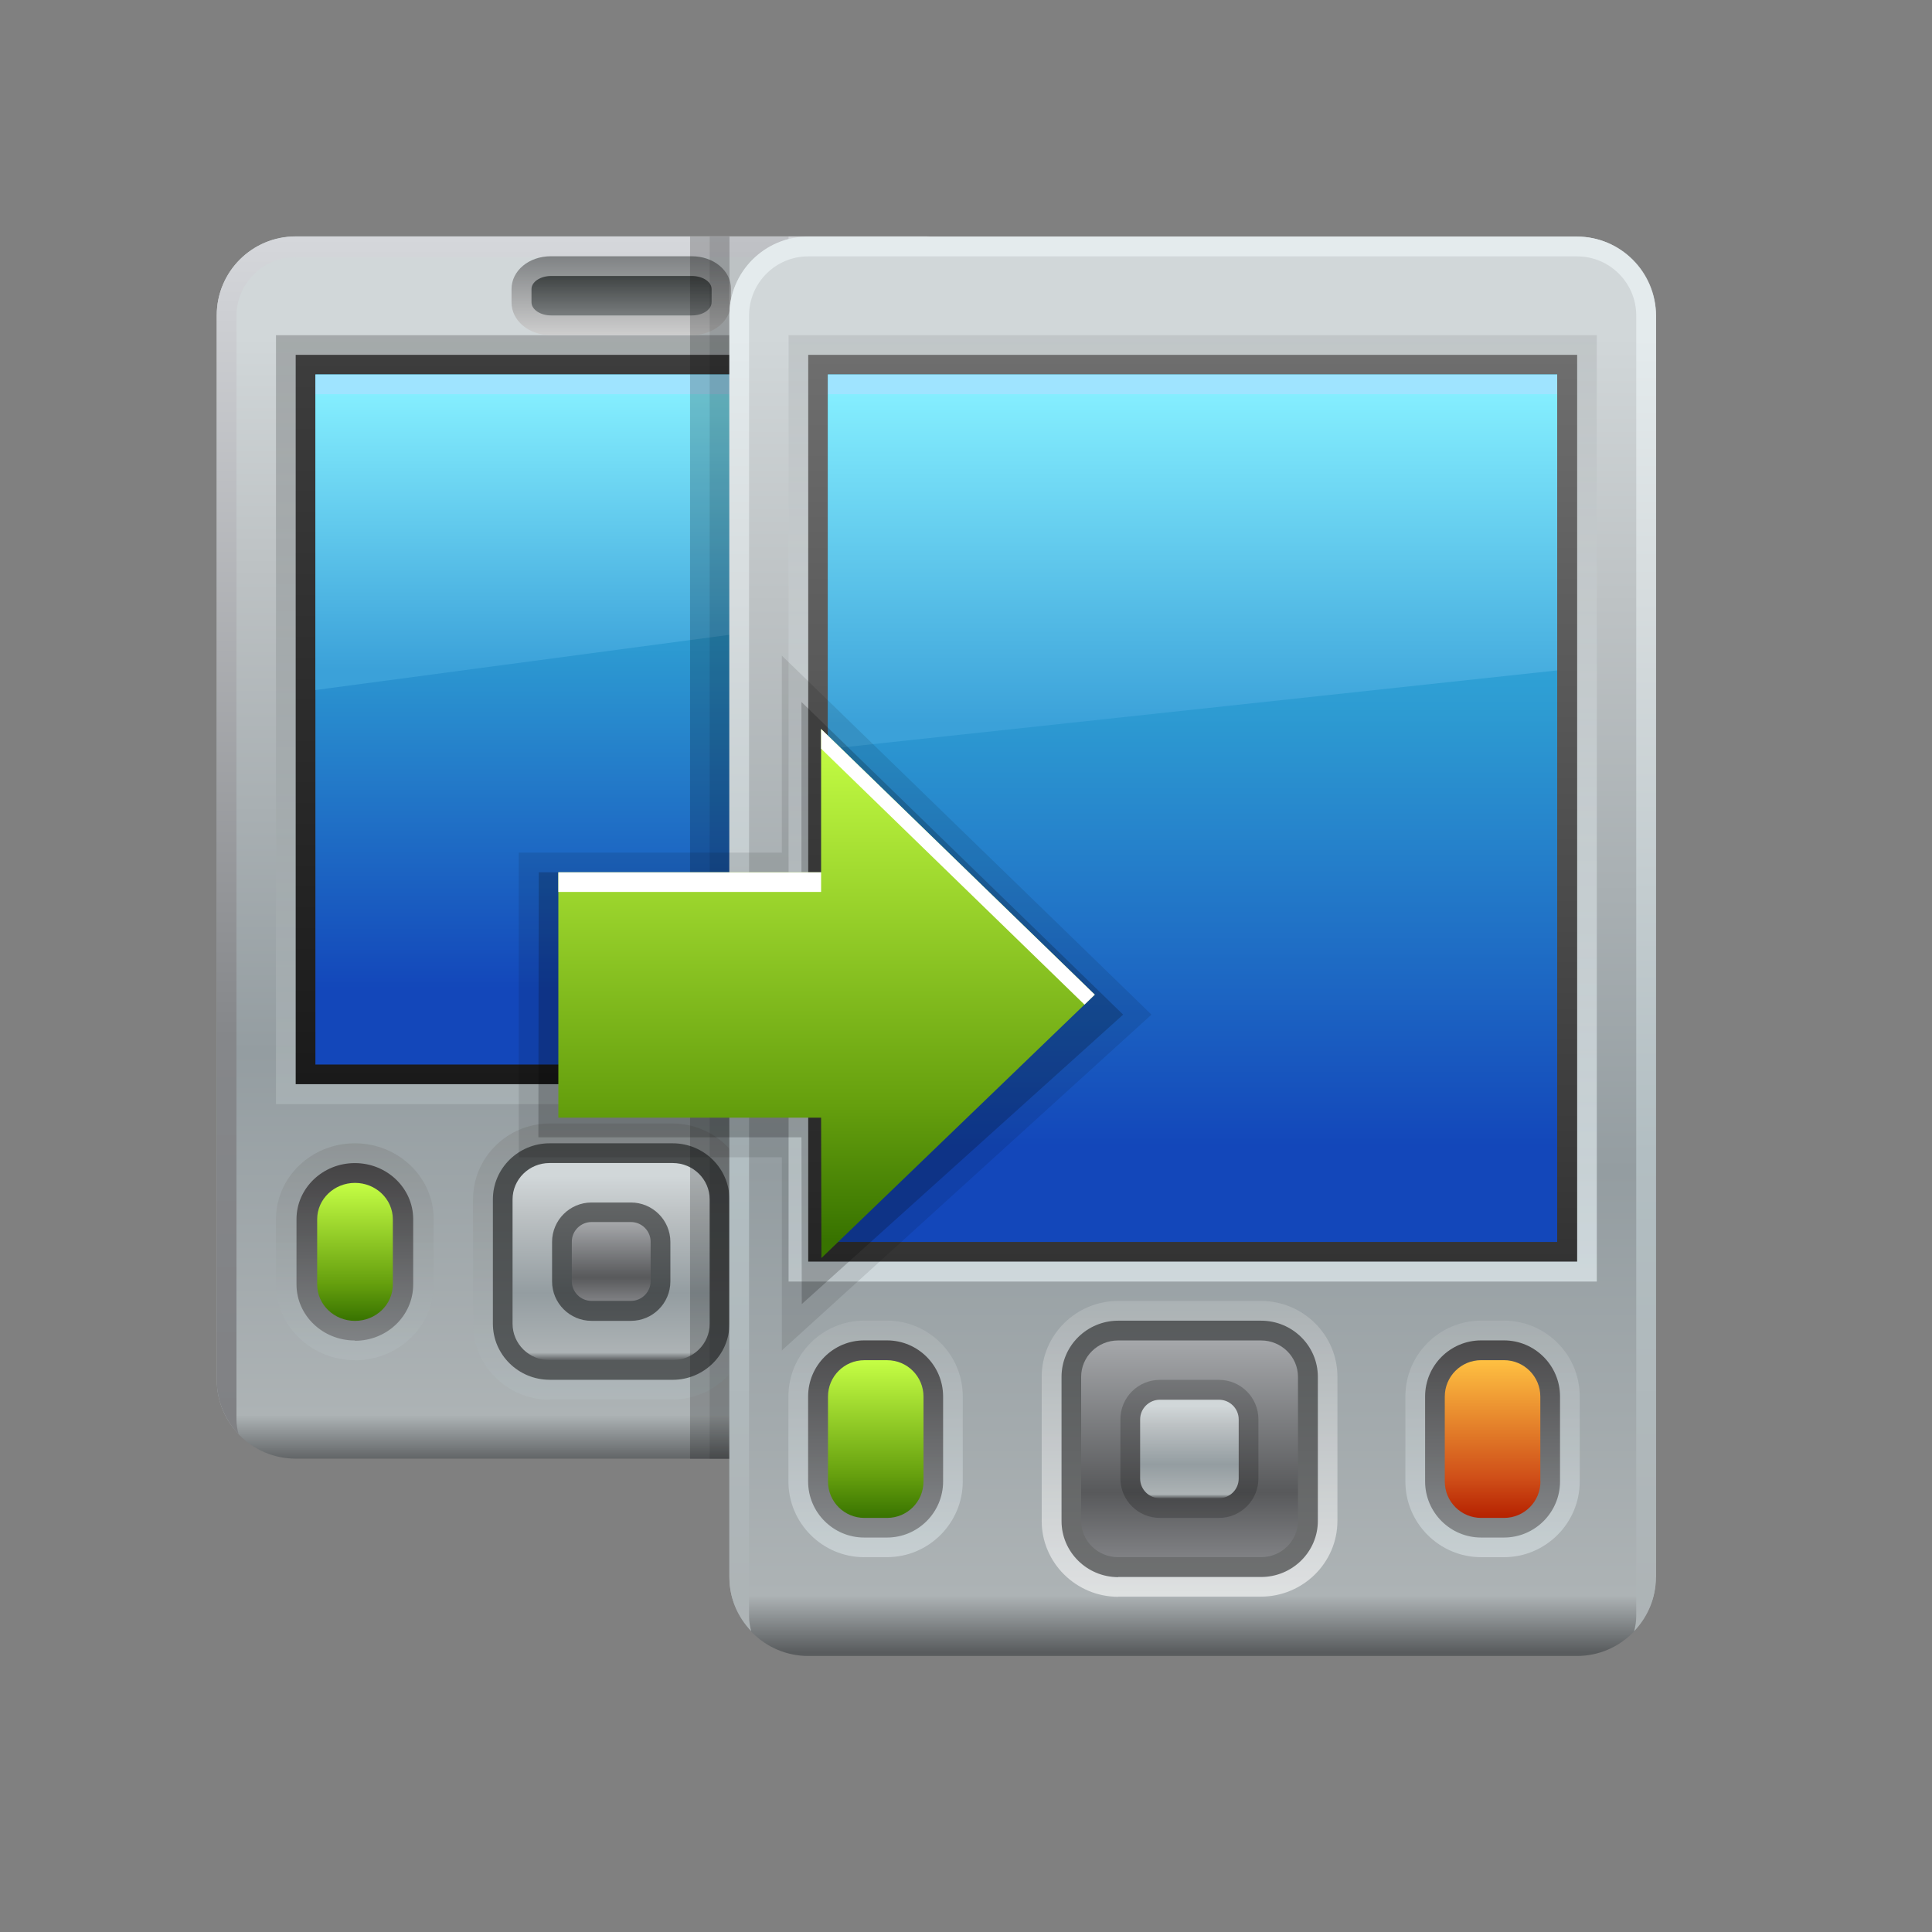 <?xml version="1.0" encoding="UTF-8" standalone="no"?>
<!DOCTYPE svg PUBLIC "-//W3C//DTD SVG 1.1 Tiny//EN" "http://www.w3.org/Graphics/SVG/1.1/DTD/svg11-tiny.dtd">
<svg xmlns="http://www.w3.org/2000/svg" xmlns:xlink="http://www.w3.org/1999/xlink" baseProfile="tiny" height="60" viewBox="0 0 60 60" width="60">
<rect x="0" y="0" width="60" height="60" fill="#808080" stroke="none"/>
<g>
<rect fill="none" height="60" width="60"/>
<linearGradient gradientUnits="userSpaceOnUse" id="SVGID_1" x1="18.98" x2="18.98" y1="7.81" y2="45.46">
<stop offset="0" stop-color="#D1D7D9"/>
<stop offset="0.07" stop-color="#D1D7D9"/>
<stop offset="0.26" stop-color="#BDC2C4"/>
<stop offset="0.66" stop-color="#949DA1"/>
<stop offset="0.96" stop-color="#ADB3B5"/>
<stop offset="1" stop-color="#595C5E"/>
</linearGradient>
<path d="M31.22,42.85c0,1.354-1.097,2.449-2.449,2.449h-19.59c-1.353,0-2.449-1.096-2.449-2.449v-33.06c0-1.353,1.096-2.449,2.449-2.449h19.59c1.353,0,2.449,1.097,2.449,2.449v33.06z" fill="url(#SVGID_1)"/>
<linearGradient gradientUnits="userSpaceOnUse" id="SVGID_2" x1="18.98" x2="18.98" y1="7.35" y2="44.44">
<stop offset="0" stop-color="#D5D7DB"/>
<stop offset="0.67" stop-color="#85878A"/>
<stop offset="1" stop-color="#808184"/>
</linearGradient>
<path d="M28.77,7.346h-19.59c-1.353,0-2.449,1.097-2.449,2.449v33.06c0,0.654,0.26,1.244,0.677,1.684-0.038-0.147-0.065-0.299-0.065-0.459v-34.26c0-1.013,0.824-1.837,1.837-1.837h19.59c1.013,0,1.836,0.824,1.836,1.837v34.28c0,0.16-0.026,0.312-0.064,0.459,0.417-0.439,0.678-1.029,0.678-1.684v-33.06c-0.01-1.352-1.1-2.449-2.46-2.449z" fill="url(#SVGID_2)"/>
<linearGradient gradientUnits="userSpaceOnUse" id="SVGID_3" x1="18.98" x2="18.98" y1="10.44" y2="34.29">
<stop offset="0" stop-color="#878B8C"/>
<stop offset="1" stop-color="#B1BABD"/>
</linearGradient>
<rect fill="url(#SVGID_3)" fill-opacity="0.6" height="23.88" stroke-opacity="0.6" width="20.82" x="8.571" y="10.41"/>
<linearGradient gradientUnits="userSpaceOnUse" id="SVGID_4" x1="18.98" x2="18.98" y1="11.05" y2="33.67">
<stop offset="0" stop-color="#3D3D3D"/>
<stop offset="1" stop-color="#1A1A1A"/>
</linearGradient>
<rect fill="url(#SVGID_4)" height="22.65" width="19.59" x="9.183" y="11.02"/>
<linearGradient gradientUnits="userSpaceOnUse" id="SVGID_5" x1="18.98" x2="18.98" y1="11.66" y2="33.06">
<stop offset="0" stop-color="#3BC8EB"/>
<stop offset="0.39" stop-color="#2D9BD2"/>
<stop offset="0.89" stop-color="#1347BA"/>
<stop offset="1" stop-color="#1347BA"/>
</linearGradient>
<rect fill="url(#SVGID_5)" height="21.43" width="18.37" x="9.795" y="11.63"/>
<linearGradient gradientUnits="userSpaceOnUse" id="SVGID_6" x1="18.98" x2="18.98" y1="12.14" y2="20.78">
<stop offset="0" stop-color="#85EFFF"/>
<stop offset="1" stop-color="#3BA1D9"/>
</linearGradient>
<polygon fill="url(#SVGID_6)" points="28.16,18.98,9.795,21.43,9.795,12.24,28.16,12.24"/>
<rect fill="#9FE4FF" height="0.612" width="18.37" x="9.795" y="11.63"/>
<linearGradient gradientUnits="userSpaceOnUse" id="SVGID_7" x1="19.3" x2="19.3" y1="10.44" y2="7.99">
<stop offset="0" stop-color="#CFCFCF"/>
<stop offset="1" stop-color="#808385"/>
</linearGradient>
<path d="M17.11,10.41c-0.686,0-1.224-0.448-1.224-1.021v-0.41c0-0.572,0.538-1.021,1.224-1.021h4.37c0.686,0,1.224,0.448,1.224,1.021v0.408c0,0.573-0.538,1.021-1.224,1.021h-4.367z" fill="url(#SVGID_7)"/>
<linearGradient gradientUnits="userSpaceOnUse" id="SVGID_8" x1="19.3" x2="19.3" y1="8.32" y2="9.9">
<stop offset="0" stop-color="#343838"/>
<stop offset="1" stop-color="#7D8182"/>
</linearGradient>
<path d="M22.1,9.387c0,0.226-0.273,0.409-0.612,0.409h-4.37c-0.338,0-0.612-0.183-0.612-0.409v-0.408c0-0.226,0.274-0.408,0.612-0.408h4.37c0.338,0,0.612,0.183,0.612,0.408v0.408z" fill="url(#SVGID_8)"/>
<linearGradient gradientUnits="userSpaceOnUse" id="SVGID_9" x1="18.98" x2="18.98" y1="34.92" y2="43.41">
<stop offset="0" stop-color="#878B8C"/>
<stop offset="1" stop-color="#B1BABD"/>
</linearGradient>
<path d="M17.07,43.47c-1.312,0-2.379-1.057-2.379-2.355v-3.87c0-1.298,1.067-2.354,2.379-2.354h3.813c1.311,0,2.378,1.057,2.378,2.354v3.862c0,1.298-1.067,2.354-2.379,2.354h-3.808z" fill="url(#SVGID_9)" fill-opacity="0.6" stroke-opacity="0.6"/>
<path d="M17.07,42.85c-0.972,0-1.763-0.781-1.763-1.742v-3.86c0-0.961,0.791-1.742,1.763-1.742h3.82c0.972,0,1.763,0.781,1.763,1.742v3.862c0,0.96-0.791,1.741-1.763,1.741h-3.822z" fill="#020202" fill-opacity="0.5" stroke-opacity="0.5"/>
<linearGradient gradientUnits="userSpaceOnUse" id="SVGID_10" x1="18.98" x2="18.98" y1="36.09" y2="42.25">
<stop offset="0" stop-color="#D1D7D9"/>
<stop offset="0.07" stop-color="#D1D7D9"/>
<stop offset="0.26" stop-color="#BDC2C4"/>
<stop offset="0.66" stop-color="#949DA1"/>
<stop offset="0.96" stop-color="#ADB3B5"/>
<stop offset="1" stop-color="#595C5E"/>
</linearGradient>
<path d="M22.04,41.11c0,0.625-0.514,1.131-1.146,1.131h-3.83c-0.633,0-1.146-0.506-1.146-1.131v-3.86c0-0.625,0.514-1.131,1.146-1.131h3.83c0.632,0,1.146,0.506,1.146,1.131v3.861z" fill="url(#SVGID_10)"/>
<path d="M18.37,41.02c-0.675,0-1.225-0.549-1.225-1.225v-1.225c0-0.676,0.549-1.225,1.225-1.225h1.224c0.675,0,1.225,0.549,1.225,1.225v1.225c0,0.676-0.549,1.225-1.225,1.225h-1.214z" fill="#020202" fill-opacity="0.5" stroke-opacity="0.5"/>
<linearGradient gradientUnits="userSpaceOnUse" id="SVGID_11" x1="18.98" x2="18.98" y1="37.95" y2="40.41">
<stop offset="0" stop-color="#A6A8AB"/>
<stop offset="0.7" stop-color="#58595B"/>
<stop offset="1" stop-color="#808184"/>
</linearGradient>
<path d="M18.37,40.4c-0.337,0-0.612-0.275-0.612-0.612v-1.225c0-0.336,0.275-0.611,0.612-0.611h1.224c0.337,0,0.612,0.275,0.612,0.611v1.225c0,0.337-0.275,0.612-0.612,0.612h-1.224z" fill="url(#SVGID_11)"/>
<linearGradient gradientUnits="userSpaceOnUse" id="SVGID_12" x1="11.02" x2="11.02" y1="35.48" y2="42.25">
<stop offset="0" stop-color="#878B8C"/>
<stop offset="1" stop-color="#B1BABD"/>
</linearGradient>
<path d="M11.02,42.24c-1.35,0-2.449-1.057-2.449-2.355v-2.025c0-1.297,1.099-2.354,2.449-2.354s2.449,1.057,2.449,2.354v2.025c0,1.31-1.1,2.36-2.45,2.36z" fill="url(#SVGID_12)" fill-opacity="0.6" stroke-opacity="0.6"/>
<linearGradient gradientUnits="userSpaceOnUse" id="SVGID_13" x1="11.02" x2="11.02" y1="36.09" y2="41.64">
<stop offset="0" stop-color="#231F20"/>
<stop offset="1" stop-color="#6D6E70"/>
</linearGradient>
<path d="M11.02,41.63c-1,0-1.812-0.78-1.812-1.742v-2.025c0-0.961,0.813-1.742,1.812-1.742,1,0,1.812,0.781,1.812,1.743v2.025c0,0.97-0.81,1.75-1.81,1.75z" fill="url(#SVGID_13)" fill-opacity="0.7" stroke-opacity="0.7"/>
<linearGradient gradientUnits="userSpaceOnUse" id="SVGID_14" x1="11.02" x2="11.02" y1="36.71" y2="41.02">
<stop offset="0" stop-color="#C6FF45"/>
<stop offset="0.73" stop-color="#66A00E"/>
<stop offset="1" stop-color="#387300"/>
</linearGradient>
<path d="M12.2,39.89c0,0.625-0.526,1.131-1.175,1.131s-1.175-0.506-1.175-1.131v-2.025c0-0.623,0.526-1.129,1.175-1.129s1.175,0.506,1.175,1.13v2.027z" fill="url(#SVGID_14)"/>
<path d="M26.98,42.24c-1.374,0-2.493-1.057-2.493-2.355v-2.025c0-1.297,1.119-2.354,2.493-2.354h-0.089c1.375,0,2.494,1.057,2.494,2.354v2.025c0,1.298-1.119,2.354-2.493,2.354h0.091z" fill="url(#SVGID_12)" fill-opacity="0.6" stroke-opacity="0.6"/>
<path d="M26.98,41.63c-1.018,0-1.845-0.78-1.845-1.742v-2.025c0-0.961,0.828-1.742,1.845-1.742h-0.089c1.018,0,1.845,0.781,1.845,1.742v2.025c0,0.961-0.828,1.742-1.845,1.742h0.081z" fill="url(#SVGID_13)" fill-opacity="0.7" stroke-opacity="0.7"/>
<linearGradient gradientUnits="userSpaceOnUse" id="SVGID_17" x1="26.94" x2="26.94" y1="36.71" y2="41.02">
<stop offset="0" stop-color="#FFC142"/>
<stop offset="0.75" stop-color="#CF4E18"/>
<stop offset="1" stop-color="#B52100"/>
</linearGradient>
<path d="M28.09,39.89c0,0.625-0.536,1.131-1.196,1.131h0.089c-0.66,0-1.196-0.506-1.196-1.131v-2.025c0-0.624,0.536-1.13,1.196-1.13h-0.089c0.66,0,1.196,0.506,1.196,1.13v2.027z" fill="url(#SVGID_17)"/>
<rect fill="#020202" fill-opacity="0.2" height="37.96" stroke-opacity="0.2" width="1.225" x="21.43" y="7.346"/>
<rect fill="#020202" fill-opacity="0.1" height="37.96" stroke-opacity="0.1" width="2.449" x="22.04" y="7.346"/>
<linearGradient gradientUnits="userSpaceOnUse" id="SVGID_18" x1="37.04" x2="37.04" y1="7.35" y2="51.31">
<stop offset="0" stop-color="#D1D7D9"/>
<stop offset="0.07" stop-color="#D1D7D9"/>
<stop offset="0.26" stop-color="#BDC2C4"/>
<stop offset="0.66" stop-color="#949DA1"/>
<stop offset="0.96" stop-color="#ADB3B5"/>
<stop offset="1" stop-color="#595C5E"/>
</linearGradient>
<path d="M51.42,48.98c0,1.352-1.097,2.448-2.448,2.448h-23.87c-1.352,0-2.449-1.097-2.449-2.448v-39.18c0-1.353,1.097-2.449,2.449-2.449h23.88c1.352,0,2.448,1.097,2.448,2.449v39.18z" fill="url(#SVGID_18)"/>
<linearGradient gradientUnits="userSpaceOnUse" id="SVGID_19" x1="37.04" x2="37.04" y1="7.35" y2="50.55">
<stop offset="0" stop-color="#E4EBED"/>
<stop offset="0.07" stop-color="#E4EBED"/>
<stop offset="0.26" stop-color="#D6DCDE"/>
<stop offset="0.66" stop-color="#B2BEC2"/>
<stop offset="1" stop-color="#ADB3B5"/>
</linearGradient>
<path d="M48.98,7.346h-23.88c-1.352,0-2.449,1.097-2.449,2.449v39.18c0,0.652,0.26,1.242,0.677,1.683-0.038-0.147-0.065-0.3-0.065-0.459v-40.4c0-1.013,0.824-1.837,1.836-1.837h23.88c1.012,0,1.836,0.824,1.836,1.837v40.4c0,0.159-0.027,0.312-0.064,0.459,0.416-0.44,0.677-1.03,0.677-1.683v-39.18c-0.02-1.352-1.11-2.449-2.46-2.449z" fill="url(#SVGID_19)"/>
<linearGradient gradientUnits="userSpaceOnUse" id="SVGID_20" x1="37.04" x2="37.04" y1="10.45" y2="39.8">
<stop offset="0" stop-color="#B6BBBD"/>
<stop offset="1" stop-color="#F0FBFF"/>
</linearGradient>
<rect fill="url(#SVGID_20)" fill-opacity="0.6" height="29.39" stroke-opacity="0.6" width="25.1" x="24.49" y="10.41"/>
<linearGradient gradientUnits="userSpaceOnUse" id="SVGID_21" x1="37.04" x2="37.04" y1="11.06" y2="39.18">
<stop offset="0" stop-color="#6E6E6E"/>
<stop offset="1" stop-color="#333333"/>
</linearGradient>
<rect fill="url(#SVGID_21)" height="28.16" width="23.88" x="25.1" y="11.02"/>
<linearGradient gradientUnits="userSpaceOnUse" id="SVGID_22" x1="37.04" x2="37.04" y1="11.67" y2="38.57">
<stop offset="0" stop-color="#3BC8EB"/>
<stop offset="0.39" stop-color="#2D9BD2"/>
<stop offset="0.89" stop-color="#1347BA"/>
<stop offset="1" stop-color="#1347BA"/>
</linearGradient>
<rect fill="url(#SVGID_22)" height="26.94" width="22.65" x="25.71" y="11.63"/>
<linearGradient gradientUnits="userSpaceOnUse" id="SVGID_23" x1="37.04" x2="37.04" y1="12.12" y2="22.49">
<stop offset="0" stop-color="#85EFFF"/>
<stop offset="1" stop-color="#3BA1D9"/>
</linearGradient>
<polygon fill="url(#SVGID_23)" points="48.36,20.82,25.71,23.26,25.71,12.24,48.36,12.24"/>
<rect fill="#9FE4FF" height="0.612" width="22.65" x="25.71" y="11.63"/>
<linearGradient gradientUnits="userSpaceOnUse" id="SVGID_24" x1="36.94" x2="36.94" y1="40.43" y2="49.53">
<stop offset="0" stop-color="#B6BBBD"/>
<stop offset="1" stop-color="#FFFFFF"/>
</linearGradient>
<path d="M34.73,49.59c-1.312,0-2.379-1.057-2.379-2.354v-4.48c0-1.299,1.067-2.355,2.379-2.355h4.426c1.313,0,2.379,1.057,2.379,2.355v4.475c0,1.297-1.066,2.354-2.379,2.354h-4.43z" fill="url(#SVGID_24)" fill-opacity="0.6" stroke-opacity="0.6"/>
<path d="M34.73,48.98c-0.972,0-1.763-0.781-1.763-1.742v-4.48c0-0.961,0.791-1.743,1.763-1.743h4.433c0.973,0,1.764,0.781,1.764,1.743v4.475c0,0.96-0.791,1.742-1.764,1.742h-4.432z" fill="#020202" fill-opacity="0.5" stroke-opacity="0.5"/>
<linearGradient gradientUnits="userSpaceOnUse" id="SVGID_25" x1="36.94" x2="36.94" y1="41.6" y2="48.37">
<stop offset="0" stop-color="#A6A8AB"/>
<stop offset="0.7" stop-color="#58595B"/>
<stop offset="1" stop-color="#808184"/>
</linearGradient>
<path d="M40.31,47.23c0,0.623-0.514,1.129-1.146,1.129h-4.442c-0.633,0-1.146-0.506-1.146-1.129v-4.47c0-0.625,0.514-1.131,1.146-1.131h4.442c0.632,0,1.146,0.506,1.146,1.131v4.474z" fill="url(#SVGID_25)"/>
<path d="M36.02,47.14c-0.676,0-1.225-0.549-1.225-1.225v-1.837c0-0.676,0.549-1.225,1.225-1.225h1.837c0.675,0,1.224,0.549,1.224,1.225v1.837c0,0.676-0.549,1.225-1.224,1.225h-1.835z" fill="#020202" fill-opacity="0.2" stroke-opacity="0.2"/>
<linearGradient gradientUnits="userSpaceOnUse" id="SVGID_26" x1="36.94" x2="36.94" y1="43.45" y2="46.53">
<stop offset="0" stop-color="#D1D7D9"/>
<stop offset="0.07" stop-color="#D1D7D9"/>
<stop offset="0.26" stop-color="#BDC2C4"/>
<stop offset="0.66" stop-color="#949DA1"/>
<stop offset="0.96" stop-color="#ADB3B5"/>
<stop offset="1" stop-color="#595C5E"/>
</linearGradient>
<path d="M36.02,46.53c-0.336,0-0.612-0.275-0.612-0.612v-1.837c0-0.336,0.276-0.611,0.612-0.611h1.837c0.337,0,0.612,0.275,0.612,0.611v1.837c0,0.337-0.275,0.612-0.612,0.612h-1.835z" fill="url(#SVGID_26)"/>
<linearGradient gradientUnits="userSpaceOnUse" id="SVGID_27" x1="27.2" x2="27.2" y1="40.98" y2="48.38">
<stop offset="0" stop-color="#B6BBBD"/>
<stop offset="1" stop-color="#F0FBFF"/>
</linearGradient>
<path d="M26.84,48.36c-1.298,0-2.355-1.057-2.355-2.354v-2.639c0-1.297,1.057-2.354,2.355-2.354h0.706c1.298,0,2.354,1.057,2.354,2.354v2.638c0,1.297-1.057,2.354-2.354,2.354h-0.707z" fill="url(#SVGID_27)" fill-opacity="0.4" stroke-opacity="0.4"/>
<linearGradient gradientUnits="userSpaceOnUse" id="SVGID_28" x1="27.2" x2="27.2" y1="41.6" y2="47.76">
<stop offset="0" stop-color="#231F20"/>
<stop offset="1" stop-color="#6D6E70"/>
</linearGradient>
<path d="M26.84,47.75c-0.961,0-1.743-0.781-1.743-1.742v-2.639c0-0.961,0.781-1.742,1.743-1.742h0.706c0.961,0,1.743,0.781,1.743,1.743v2.638c0,0.961-0.782,1.742-1.743,1.742h-0.707z" fill="url(#SVGID_28)" fill-opacity="0.7" stroke-opacity="0.7"/>
<linearGradient gradientUnits="userSpaceOnUse" id="SVGID_29" x1="27.2" x2="27.2" y1="42.22" y2="47.15">
<stop offset="0" stop-color="#C6FF45"/>
<stop offset="0.73" stop-color="#66A00E"/>
<stop offset="1" stop-color="#387300"/>
</linearGradient>
<path d="M28.68,46.01c0,0.624-0.506,1.13-1.13,1.13h-0.706c-0.624,0-1.13-0.506-1.13-1.13v-2.639c0-0.623,0.506-1.129,1.13-1.129h0.706c0.624,0,1.13,0.506,1.13,1.13v2.64z" fill="url(#SVGID_29)"/>
<path d="M46,48.36c-1.299,0-2.355-1.057-2.355-2.354v-2.639c0-1.298,1.057-2.354,2.355-2.354h0.706c1.298,0,2.354,1.057,2.354,2.354v2.639c0,1.297-1.057,2.354-2.354,2.354h-0.71z" fill="url(#SVGID_27)" fill-opacity="0.4" stroke-opacity="0.4"/>
<path d="M46,47.75c-0.961,0-1.742-0.781-1.742-1.742v-2.639c0-0.961,0.78-1.742,1.742-1.742h0.706c0.96,0,1.742,0.781,1.742,1.742v2.639c0,0.96-0.781,1.742-1.742,1.742h-0.71z" fill="url(#SVGID_28)" fill-opacity="0.7" stroke-opacity="0.7"/>
<linearGradient gradientUnits="userSpaceOnUse" id="SVGID_32" x1="46.35" x2="46.35" y1="42.22" y2="47.15">
<stop offset="0" stop-color="#FFC142"/>
<stop offset="0.75" stop-color="#CF4E18"/>
<stop offset="1" stop-color="#B52100"/>
</linearGradient>
<path d="M47.84,46.01c0,0.624-0.506,1.13-1.13,1.13h-0.71c-0.625,0-1.131-0.506-1.131-1.13v-2.639c0-0.624,0.506-1.13,1.131-1.13h0.706c0.624,0,1.13,0.506,1.13,1.13v2.64z" fill="url(#SVGID_32)"/>
<rect fill="none" height="60" width="60"/>
<polygon fill-opacity="0.1" points="24.28,35.94,16.11,35.94,16.11,26.48,24.28,26.48,24.28,20.36,35.76,31.51,24.28,41.94" stroke-opacity="0.1"/>
<polygon fill-opacity="0.2" points="24.89,35.32,16.72,35.32,16.73,27.09,24.89,27.09,24.89,21.8,34.88,31.51,24.9,40.5" stroke-opacity="0.2"/>
<linearGradient gradientUnits="userSpaceOnUse" id="SVGID_33" x1="25.67" x2="25.67" y1="22.7" y2="38.5">
<stop offset="0" stop-color="#C6FF45"/>
<stop offset="0.73" stop-color="#66A00E"/>
<stop offset="1" stop-color="#387300"/>
</linearGradient>
<polygon fill="url(#SVGID_33)" points="25.51,39.07,34,30.89,25.5,22.64,25.5,27.09,17.34,27.09,17.34,34.71,25.5,34.71"/>
<polygon fill="#FFFFFF" points="34,30.89,25.5,22.64,25.5,23.25,33.68,31.2"/>
<polygon fill="#FFFFFF" points="17.34,27.7,25.5,27.7,25.5,27.09,17.34,27.09,17.34,34.71,17.34,34.71"/>
</g>
</svg>
